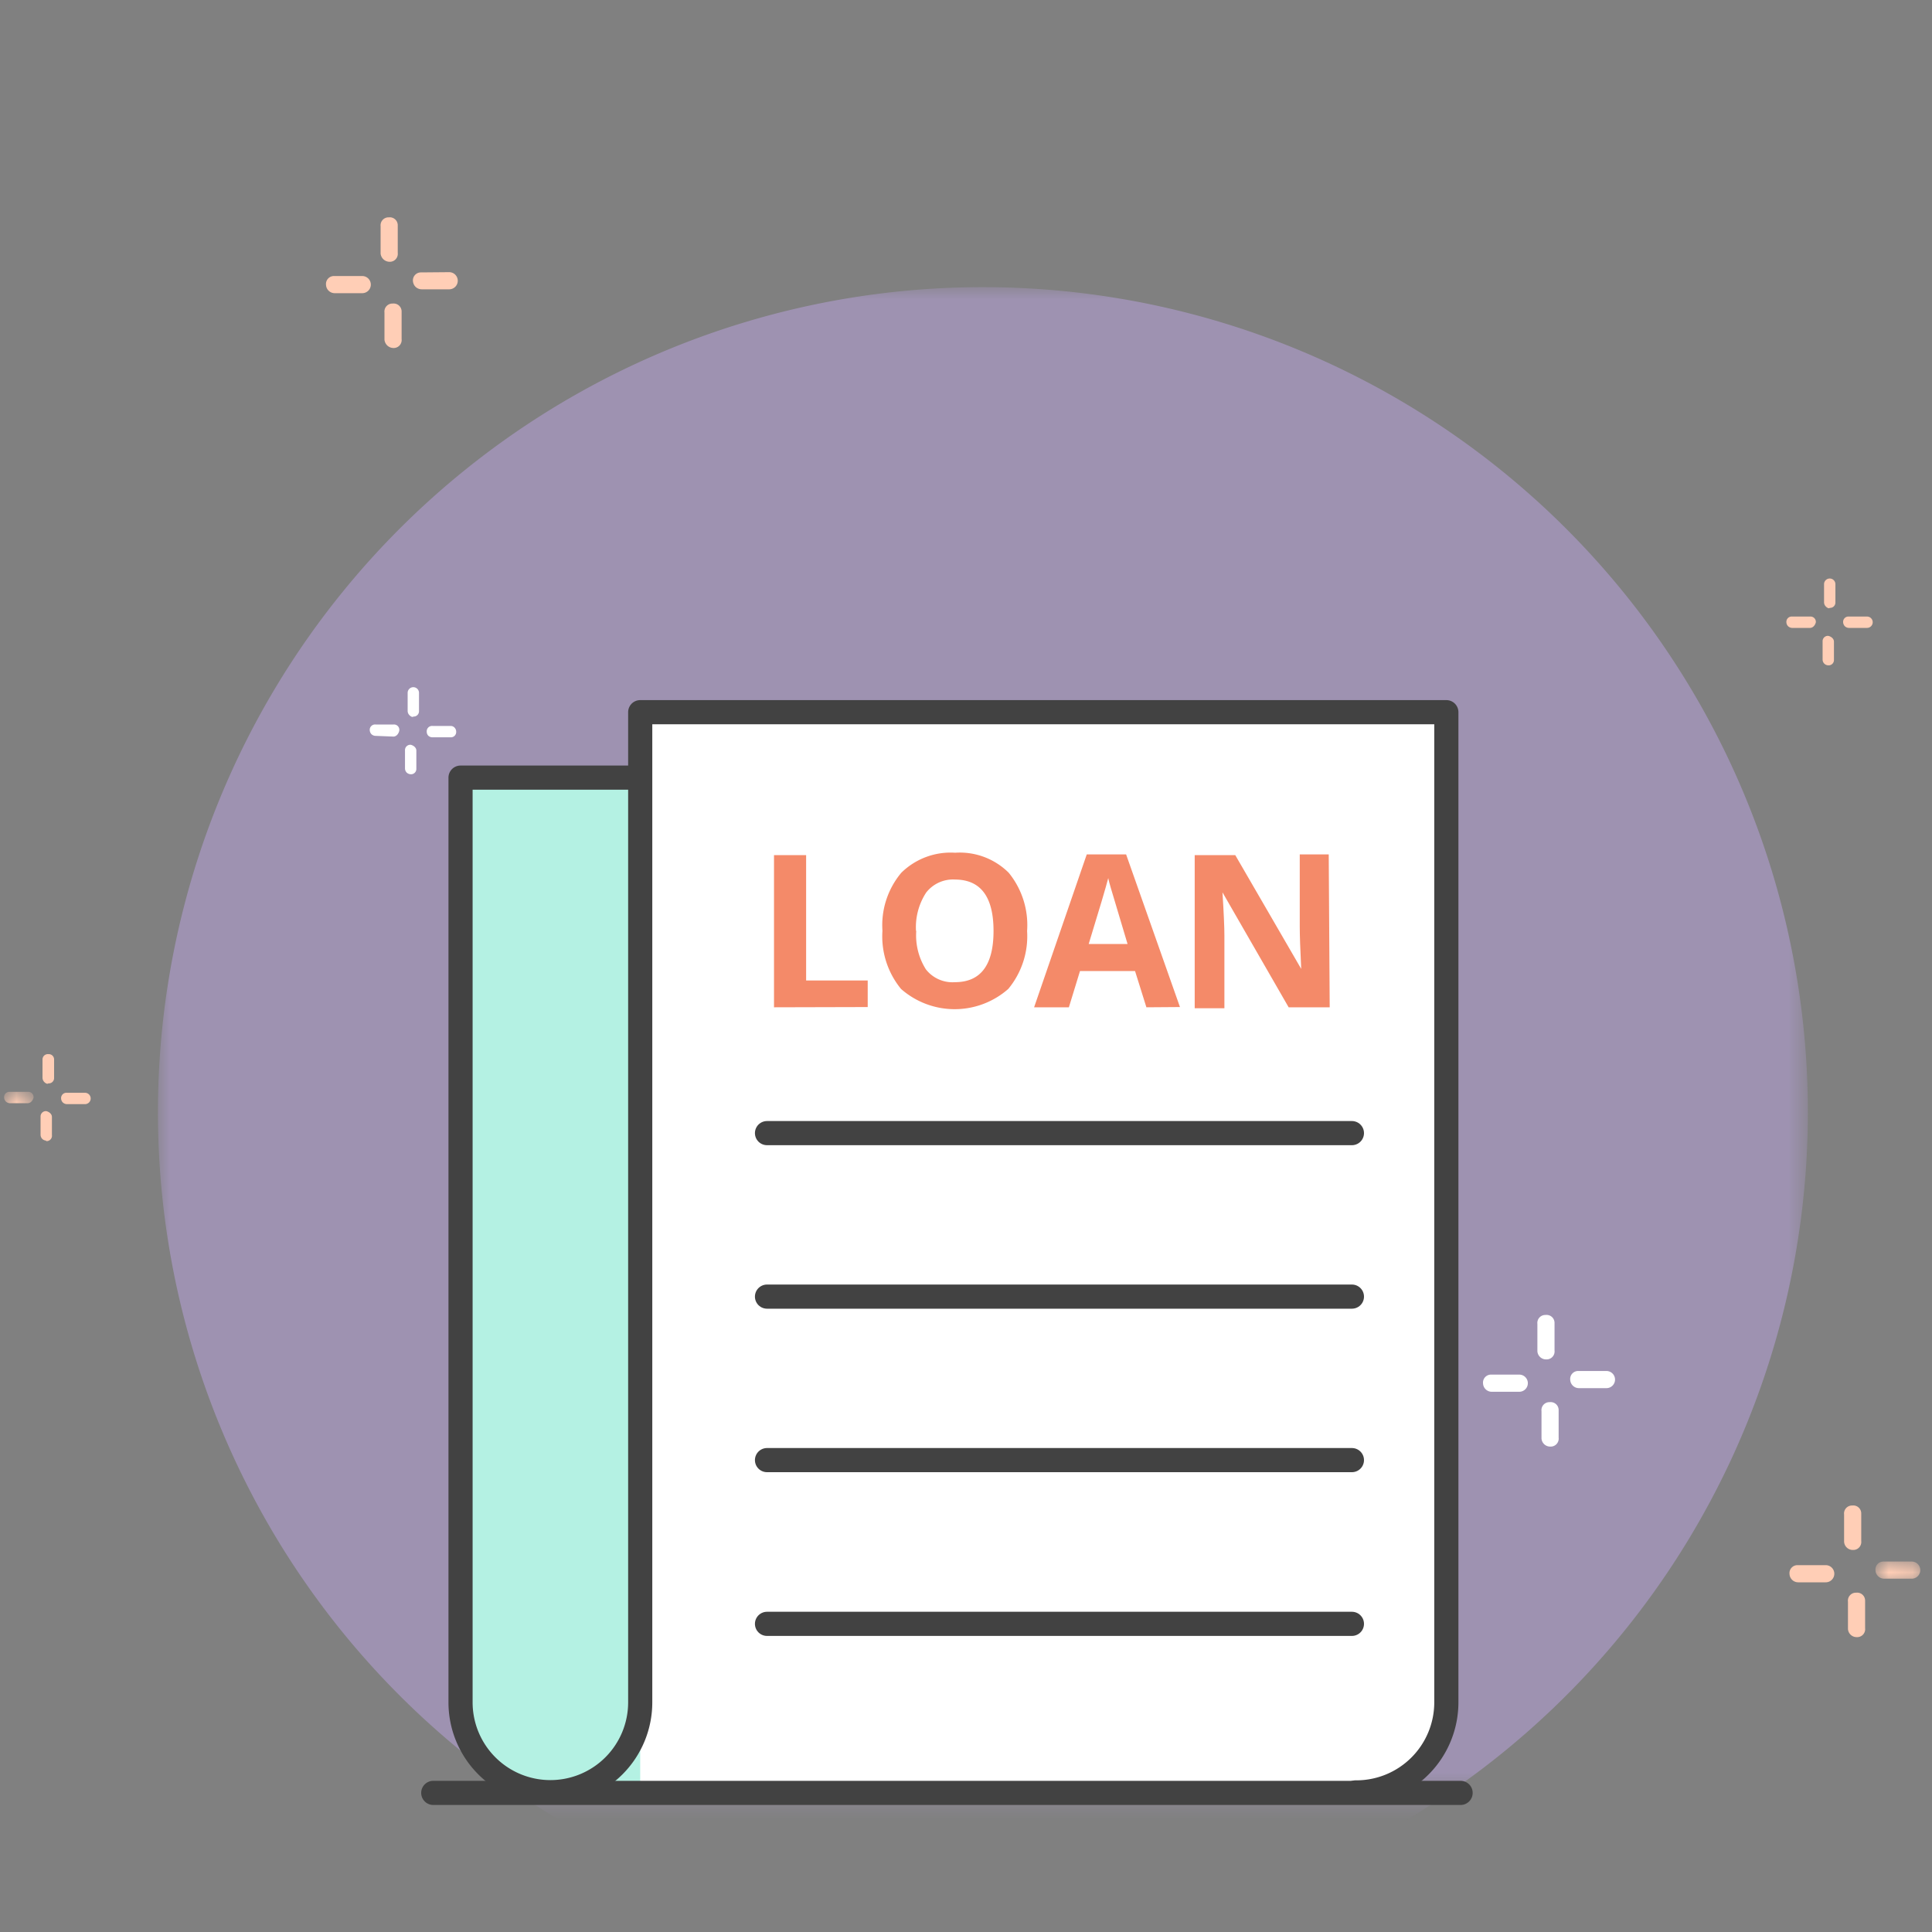 <svg id="Layer_1" data-name="Layer 1" xmlns="http://www.w3.org/2000/svg" xmlns:xlink="http://www.w3.org/1999/xlink" viewBox="0 0 80 80"><rect x="0" y="0" width="80" height="80" fill="#808080" stroke="none"/><defs><style>.cls-1{fill:#fff;}.cls-2{mask:url(#mask);}.cls-3{fill:#9e92b1;}.cls-4{fill:#ffceb6;}.cls-5{mask:url(#mask-2-2);}.cls-6{mask:url(#mask-3);}.cls-7{fill:#b4f1e3;}.cls-8{fill:none;stroke:#424242;stroke-linecap:round;stroke-linejoin:round;}.cls-9{fill:#f48a69;}</style><mask id="mask" x="6.54" y="11.89" width="68.31" height="68.31" maskUnits="userSpaceOnUse"><g id="mask-2"><polygon id="path-1" class="cls-1" points="6.54 11.89 74.86 11.89 74.86 74.24 6.54 74.24 6.54 11.89"/></g></mask><mask id="mask-2-2" x="0.18" y="45.19" width="1.22" height="1.03" maskUnits="userSpaceOnUse"><g id="mask-4"><polygon id="path-3" class="cls-1" points="0.18 45.19 1.4 45.19 1.4 46.22 0.18 46.22 0.18 45.19"/></g></mask><mask id="mask-3" x="77.7" y="64.61" width="1.84" height="1.03" maskUnits="userSpaceOnUse"><g id="mask-6"><polygon id="path-5" class="cls-1" points="77.7 64.61 79.54 64.61 79.54 65.63 77.7 65.63 77.7 64.61"/></g></mask></defs><title>Unilive-icons_services</title><g id="Home"><g id="Home-Copy"><g id="Group-70"><g id="Page-1"><g id="Group-3"><g class="cls-2"><path id="Fill-1" class="cls-3" d="M74.86,46A34.16,34.16,0,1,1,40.7,11.89,34.16,34.16,0,0,1,74.86,46"/></g></g><g id="Group-77"><path id="Fill-27" class="cls-4" d="M3.52,45.72a.23.23,0,1,0,0-.47l-.75,0a.22.22,0,0,0-.24.23.25.25,0,0,0,.07.17.26.26,0,0,0,.16.07Z"/><g id="Group-31"><g class="cls-5"><path id="Fill-29" class="cls-4" d="M1.15,45.68c.12,0,.21-.11.24-.23a.22.22,0,0,0-.23-.24l-.75,0a.22.22,0,0,0-.24.23.26.26,0,0,0,.07.17.25.25,0,0,0,.16.07Z"/></g></g><path id="Fill-32" class="cls-4" d="M1.91,47.25A.22.22,0,0,0,2.15,47l0-.75c0-.12-.11-.21-.23-.24a.22.22,0,0,0-.24.23l0,.75a.25.25,0,0,0,.07.17.25.25,0,0,0,.16.07"/><path id="Fill-34" class="cls-4" d="M2,44.86a.22.22,0,0,0,.24-.23l0-.75A.22.22,0,0,0,2,43.65a.22.22,0,0,0-.24.23l0,.75a.26.26,0,0,0,.07.17s.09.1.16.07"/><path id="Fill-36" class="cls-4" d="M77.31,26a.23.23,0,0,0,0-.47l-.75,0a.22.22,0,0,0-.24.23.26.26,0,0,0,.07.17.25.25,0,0,0,.16.07Z"/><path id="Fill-38" class="cls-4" d="M74.95,26c.12,0,.21-.11.24-.23a.22.22,0,0,0-.23-.24l-.75,0a.22.22,0,0,0-.24.23.25.25,0,0,0,.07.17.26.26,0,0,0,.16.07Z"/><path id="Fill-40" class="cls-4" d="M75.7,27.55a.22.22,0,0,0,.24-.23l0-.75c0-.12-.11-.21-.23-.24a.22.22,0,0,0-.24.23l0,.75a.24.24,0,0,0,.23.24"/><path id="Fill-42" class="cls-4" d="M75.76,25.17a.22.22,0,0,0,.24-.23l0-.75a.23.23,0,0,0-.47,0l0,.75a.25.25,0,0,0,.07.17s.09.1.16.07"/><path id="Fill-44" class="cls-1" d="M18.65,30.53a.22.22,0,0,0,.24-.23c0-.12-.09-.24-.23-.24l-.75,0a.22.22,0,0,0-.24.23.25.25,0,0,0,.06.17.25.25,0,0,0,.16.07Z"/><path id="Fill-46" class="cls-1" d="M16.29,30.5c.12,0,.21-.11.24-.23A.22.22,0,0,0,16.3,30l-.75,0a.22.22,0,0,0-.24.23.26.26,0,0,0,.07.17.25.25,0,0,0,.16.07Z"/><path id="Fill-48" class="cls-1" d="M17,32.06a.22.22,0,0,0,.24-.23l0-.75c0-.12-.11-.21-.23-.24a.22.22,0,0,0-.24.23l0,.75a.25.25,0,0,0,.07.17.26.26,0,0,0,.16.07"/><path id="Fill-50" class="cls-1" d="M17.11,29.67a.22.22,0,0,0,.24-.23l0-.75a.23.23,0,0,0-.47,0l0,.75a.25.25,0,0,0,.07.17s.09.1.16.07"/><path id="Fill-52" class="cls-4" d="M17.44,11.28a.33.33,0,0,0-.34.37.38.38,0,0,0,.12.24.38.38,0,0,0,.25.09l1.13,0a.35.35,0,0,0,0-.71Z"/><path id="Fill-54" class="cls-4" d="M13.84,11.43a.33.33,0,0,0-.34.37.36.36,0,0,0,.37.34l1.13,0a.35.35,0,0,0,0-.71Z"/><path id="Fill-56" class="cls-4" d="M16.26,12.57a.33.33,0,0,0-.34.37l0,1.13a.39.39,0,0,0,.12.24.38.38,0,0,0,.25.1.33.33,0,0,0,.34-.37l0-1.13a.33.33,0,0,0-.37-.34"/><path id="Fill-58" class="cls-4" d="M16.1,9a.33.33,0,0,0-.34.37l0,1.13a.38.38,0,0,0,.12.24.38.38,0,0,0,.25.1.33.33,0,0,0,.34-.37l0-1.13A.33.33,0,0,0,16.1,9"/><g id="Group-62"><g class="cls-6"><path id="Fill-60" class="cls-4" d="M78,64.66a.33.33,0,0,0-.34.37.36.36,0,0,0,.37.34l1.13,0a.35.35,0,0,0,0-.71Z"/></g></g><path id="Fill-63" class="cls-4" d="M74.44,64.81a.33.33,0,0,0-.34.37.36.36,0,0,0,.37.34l1.13,0a.35.35,0,0,0,0-.71Z"/><path id="Fill-65" class="cls-4" d="M76.86,65.95a.33.33,0,0,0-.34.37l0,1.13a.36.36,0,0,0,.37.34.33.33,0,0,0,.34-.37l0-1.13a.33.33,0,0,0-.37-.34"/><path id="Fill-67" class="cls-4" d="M76.7,62.34a.33.33,0,0,0-.34.37l0,1.13a.36.36,0,0,0,.37.34.33.33,0,0,0,.34-.37l0-1.13a.33.33,0,0,0-.37-.34"/><path id="Fill-69" class="cls-1" d="M65.36,56.77a.33.33,0,0,0-.34.37.36.36,0,0,0,.37.34l1.13,0a.35.35,0,0,0,0-.71Z"/><path id="Fill-71" class="cls-1" d="M61.75,56.92a.33.33,0,0,0-.34.37.36.36,0,0,0,.37.34l1.13,0a.35.35,0,1,0,0-.71Z"/><path id="Fill-73" class="cls-1" d="M64.17,58.06a.33.33,0,0,0-.34.37l0,1.13a.36.36,0,0,0,.37.34.33.33,0,0,0,.34-.37l0-1.13a.33.33,0,0,0-.37-.34"/><path id="Fill-75" class="cls-1" d="M64,54.45a.33.33,0,0,0-.34.37l0,1.13a.36.36,0,0,0,.37.34.33.33,0,0,0,.34-.37l0-1.13a.33.33,0,0,0-.37-.34"/></g><path class="cls-7" d="M19.07,32.2H41.52a0,0,0,0,1,0,0v42a0,0,0,0,1,0,0H22.1a3,3,0,0,1-3-3V32.2A0,0,0,0,1,19.07,32.2Z"/><path class="cls-1" d="M26.51,29.47H59.89a0,0,0,0,1,0,0V71.22a3,3,0,0,1-3,3H26.51a0,0,0,0,1,0,0V29.47A0,0,0,0,1,26.51,29.47Z"/><line class="cls-8" x1="31.76" y1="46.92" x2="55.98" y2="46.92"/><line class="cls-8" x1="31.76" y1="53.69" x2="55.98" y2="53.69"/><line class="cls-8" x1="31.76" y1="60.46" x2="55.98" y2="60.46"/><line class="cls-8" x1="31.76" y1="67.24" x2="55.98" y2="67.24"/><path class="cls-8" d="M26.25,32.2H19.07V70.49a3.72,3.72,0,0,0,3.72,3.72h0a3.72,3.72,0,0,0,3.72-3.72v-41H59.89v41a3.73,3.73,0,0,1-3.76,3.73"/><path id="Stroke-4" class="cls-8" d="M17.94,74.24H60.48"/></g></g></g></g><path class="cls-9" d="M32.05,41.71V35.41h1.33V40.6h2.55v1.1Z"/><path class="cls-9" d="M42.53,38.55a3.42,3.42,0,0,1-.78,2.4,3.36,3.36,0,0,1-4.44,0,3.43,3.43,0,0,1-.77-2.41,3.38,3.38,0,0,1,.78-2.4,2.91,2.91,0,0,1,2.23-.83,2.87,2.87,0,0,1,2.22.83A3.43,3.43,0,0,1,42.53,38.55Zm-4.59,0a2.63,2.63,0,0,0,.4,1.59,1.4,1.4,0,0,0,1.2.53q1.6,0,1.6-2.12t-1.59-2.13a1.41,1.41,0,0,0-1.2.54A2.62,2.62,0,0,0,37.93,38.55Z"/><path class="cls-9" d="M47.47,41.71,47,40.21H44.72l-.46,1.5H42.82L45,35.38h1.63l2.23,6.32Zm-.78-2.62L46,36.78q-.08-.27-.11-.42-.14.55-.81,2.73Z"/><path class="cls-9" d="M55.06,41.71h-1.7l-2.74-4.76h0q.08,1.26.08,1.8v3H49.47V35.41h1.68l2.73,4.71h0q-.06-1.23-.06-1.74v-3h1.2Z"/></svg>